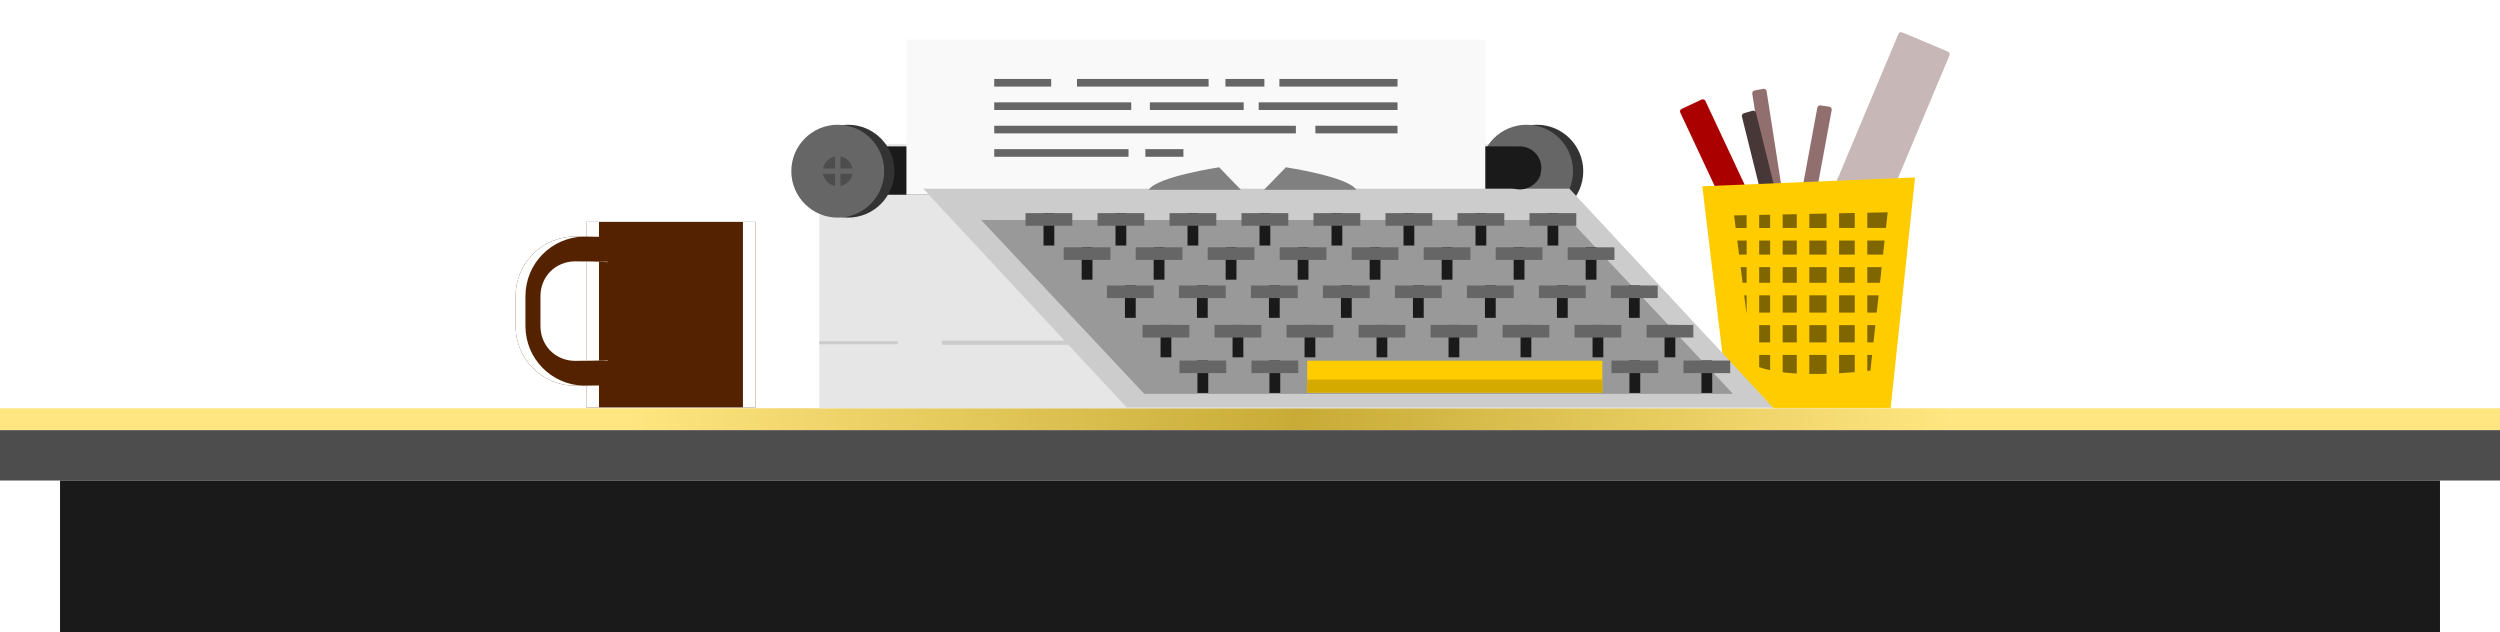 <?xml version="1.0" encoding="UTF-8" standalone="no"?>
<!-- Created with Inkscape (http://www.inkscape.org/) -->

<svg
   xmlns:dc="http://purl.org/dc/elements/1.1/"
   xmlns:cc="http://creativecommons.org/ns#"
   xmlns:rdf="http://www.w3.org/1999/02/22-rdf-syntax-ns#"
   xmlns:svg="http://www.w3.org/2000/svg"
   xmlns="http://www.w3.org/2000/svg"
   xmlns:xlink="http://www.w3.org/1999/xlink"
   xmlns:sodipodi="http://sodipodi.sourceforge.net/DTD/sodipodi-0.dtd"
   xmlns:inkscape="http://www.inkscape.org/namespaces/inkscape"
   width="223.802mm"
   height="56.61mm"
   viewBox="0 0 793 200.586"
   id="svg2"
   version="1.1"
   inkscape:version="0.91 r"
   sodipodi:docname="blog-background.svg">
  <defs
     id="defs4">
    <linearGradient
       inkscape:collect="always"
       id="linearGradient4256">
      <stop
         style="stop-color:#ffe680;stop-opacity:1;"
         offset="0"
         id="stop4258" />
      <stop
         id="stop4264"
         offset="0.507"
         style="stop-color:#c8ab37;stop-opacity:1" />
      <stop
         style="stop-color:#ffe680;stop-opacity:1"
         offset="1"
         id="stop4260" />
    </linearGradient>
    <linearGradient
       inkscape:collect="always"
       xlink:href="#linearGradient4256"
       id="linearGradient4262"
       x1="262.64"
       y1="993.773"
       x2="820.244"
       y2="993.773"
       gradientUnits="userSpaceOnUse"
       gradientTransform="matrix(0.754,0,0,0.052,127.283,933.749)" />
  </defs>
  <sodipodi:namedview
     id="base"
     pagecolor="#ffffff"
     bordercolor="#666666"
     borderopacity="1.0"
     inkscape:pageopacity="0.0"
     inkscape:pageshadow="2"
     inkscape:zoom="2.4780535"
     inkscape:cx="375.14853"
     inkscape:cy="162.16773"
     inkscape:document-units="px"
     inkscape:current-layer="layer1"
     showgrid="false"
     inkscape:snap-page="true"
     inkscape:snap-bbox="true"
     inkscape:bbox-paths="true"
     inkscape:bbox-nodes="true"
     inkscape:snap-bbox-edge-midpoints="true"
     inkscape:snap-global="false"
     inkscape:window-width="1366"
     inkscape:window-height="712"
     inkscape:window-x="0"
     inkscape:window-y="30"
     inkscape:window-maximized="1"
     inkscape:object-nodes="true"
     inkscape:snap-intersection-paths="true"
     inkscape:object-paths="true"
     units="px"
     fit-margin-top="0"
     fit-margin-left="0"
     fit-margin-right="0"
     fit-margin-bottom="0" />
  <g
     inkscape:label="Layer 1"
     inkscape:groupmode="layer"
     id="layer1"
     transform="translate(-126.521,-851.777)">
    <rect
       style="opacity:1;fill:url(#linearGradient4262);fill-opacity:1;stroke:none;stroke-width:1;stroke-linecap:round;stroke-linejoin:miter;stroke-miterlimit:4;stroke-dasharray:none"
       id="rect4136"
       width="793"
       height="6.951"
       x="126.521"
       y="981.272"
       rx="0"
       ry="0" />
    <g
       id="g4230"
       transform="matrix(0.992,0,0,0.992,-14.277,41.54)">
      <rect
         transform="matrix(0.905,-0.424,0.424,0.905,0,0)"
         ry="0.886"
         rx="0.886"
         y="1060.136"
         x="253.42"
         height="67.676"
         width="8.858"
         id="rect4928"
         style="opacity:1;fill:#aa0000;fill-opacity:1;stroke:none;stroke-width:5;stroke-linecap:round;stroke-linejoin:round;stroke-miterlimit:4;stroke-dasharray:none;stroke-dashoffset:0;stroke-opacity:1" />
      <rect
         style="opacity:1;fill:#916f6f;fill-opacity:1;stroke:none;stroke-width:5;stroke-linecap:round;stroke-linejoin:round;stroke-miterlimit:4;stroke-dasharray:none;stroke-dashoffset:0;stroke-opacity:1"
         id="rect4930"
         width="4.661"
         height="67.661"
         x="563.966"
         y="962.884"
         rx="0.884"
         ry="0.886"
         transform="matrix(0.982,-0.187,0.154,0.988,0,0)" />
      <rect
         transform="matrix(0.989,0.149,-0.182,0.983,0,0)"
         ry="0.886"
         rx="0.884"
         y="733.742"
         x="866.268"
         height="67.661"
         width="4.661"
         id="rect4932"
         style="opacity:1;fill:#916f6f;fill-opacity:1;stroke:none;stroke-width:5;stroke-linecap:round;stroke-linejoin:round;stroke-miterlimit:4;stroke-dasharray:none;stroke-dashoffset:0;stroke-opacity:1" />
      <rect
         transform="matrix(0.922,0.387,-0.387,0.922,0,0)"
         ry="0.886"
         rx="0.884"
         y="472.357"
         x="1010.984"
         height="76.534"
         width="17.716"
         id="rect4936"
         style="opacity:1;fill:#c8b7b7;fill-opacity:1;stroke:none;stroke-width:5;stroke-linecap:round;stroke-linejoin:round;stroke-miterlimit:4;stroke-dasharray:none;stroke-dashoffset:0;stroke-opacity:1" />
      <rect
         style="opacity:1;fill:#483737;fill-opacity:1;stroke:none;stroke-width:5;stroke-linecap:round;stroke-linejoin:round;stroke-miterlimit:4;stroke-dasharray:none;stroke-dashoffset:0;stroke-opacity:1"
         id="rect4934"
         width="4.661"
         height="67.661"
         x="472.88"
         y="1011.645"
         rx="0.884"
         ry="0.886"
         transform="matrix(0.962,-0.273,0.241,0.971,0,0)" />
      <path
         sodipodi:nodetypes="ccccc"
         inkscape:connector-curvature="0"
         id="path4902"
         d="m 694.762,947.204 -8.504,-70.865 68.03,-2.835 -7.795,73.716 z"
         style="fill:#ffcc00;fill-rule:evenodd;stroke:none;stroke-width:1px;stroke-linecap:butt;stroke-linejoin:miter;stroke-opacity:1" />
      <path
         inkscape:connector-curvature="0"
         id="path4904"
         d="m 745.531,884.656 -6.514,0.131 0,4.878 5.968,0 0.545,-5.009 z m -10.523,0.214 -5.012,0.101 0,4.694 5.012,0 0,-4.796 z m -9.021,0.184 -5.511,0.112 0,4.5 5.511,0 0,-4.612 z m -9.52,0.195 -4.511,0.093 0,4.324 4.511,0 0,-4.417 z m -8.517,0.173 -3.508,0.071 0,4.174 3.508,0 0,-4.245 z m -7.517,0.153 -4.009,0.082 0.507,4.009 3.502,0 0,-4.091 z m -2.995,8.1 0.567,4.511 2.428,0 0,-4.511 -2.995,0 z m 7.004,0 0,4.511 3.508,0 0,-4.511 -3.508,0 z m 7.514,0 0,4.511 4.511,0 0,-4.511 -4.511,0 z m 8.52,0 0,4.511 5.511,0 0,-4.511 -5.511,0 z m 9.52,0 0,4.511 5.012,0 0,-4.511 -5.012,0 z m 9.021,0 0,4.511 5.039,0 0.491,-4.511 -5.53,0 z m -40.505,8.52 0.633,5.009 1.288,0 0,-5.009 -1.921,0 z m 5.93,0 0,5.009 3.508,0 0,-5.009 -3.508,0 z m 7.514,0 0,5.009 4.511,0 0,-5.009 -4.511,0 z m 8.52,0 0,5.009 5.511,0 0,-5.009 -5.511,0 z m 9.52,0 0,5.009 5.012,0 0,-5.009 -5.012,0 z m 9.021,0 0,5.009 4.058,0 0.545,-5.009 -4.604,0 z m -39.365,9.018 0.696,5.511 0.085,0 0,-5.511 -0.781,0 z m 4.79,0 0,5.511 3.508,0 0,-5.511 -3.508,0 z m 7.514,0 0,5.511 4.511,0 0,-5.511 -4.511,0 z m 8.52,0 0,5.511 5.511,0 0,-5.511 -5.511,0 z m 9.52,0 0,5.511 5.012,0 0,-5.511 -5.012,0 z m 9.021,0 0,5.511 3.02,0 0.6,-5.511 -3.62,0 z m -34.575,9.52 0,5.514 3.508,0 0,-5.514 -3.508,0 z m 7.514,0 0,5.514 4.511,0 0,-5.514 -4.511,0 z m 8.52,0 0,5.514 5.511,0 0,-5.514 -5.511,0 z m 9.52,0 0,5.514 5.012,0 0,-5.514 -5.012,0 z m 9.021,0 0,5.514 1.984,0 0.6,-5.514 -2.584,0 z m -34.575,9.523 0,3.908 c 1.056,0.394 2.252,0.707 3.508,0.981 l 0,-4.889 -3.508,0 z m 7.514,0 0,5.563 c 1.46,0.179 2.969,0.306 4.511,0.392 l 0,-5.955 -4.511,0 z m 8.52,0 0,6.089 c 1.885,0.025 3.713,-0.003 5.511,-0.058 l 0,-6.031 -5.511,0 z m 9.52,0 0,5.862 c 1.869,-0.105 3.557,-0.223 5.012,-0.348 l 0,-5.514 -5.012,0 z m 9.021,0 0,5.113 c 0.165,-0.02 1,-0.104 1,-0.104 l 0.545,-5.009 -1.546,0 z"
         style="fill:#806600;fill-rule:evenodd;stroke:none;stroke-width:1px;stroke-linecap:butt;stroke-linejoin:miter;stroke-opacity:1" />
    </g>
    <rect
       ry="0"
       rx="0"
       y="988.224"
       x="126.521"
       height="15.971"
       width="793"
       id="rect4266"
       style="opacity:1;fill:#4d4d4d;fill-opacity:1;stroke:none;stroke-width:1;stroke-linecap:round;stroke-linejoin:miter;stroke-miterlimit:4;stroke-dasharray:none" />
    <rect
       style="opacity:1;fill:#1a1a1a;fill-opacity:1;stroke:none;stroke-width:1;stroke-linecap:round;stroke-linejoin:miter;stroke-miterlimit:4;stroke-dasharray:none"
       id="rect4270"
       width="754.918"
       height="48.168"
       x="145.563"
       y="-1052.362"
       rx="0"
       ry="0"
       transform="scale(1,-1)" />
    <path
       style="fill:#e6e6e6;fill-rule:evenodd;stroke:none;stroke-width:1px;stroke-linecap:butt;stroke-linejoin:miter;stroke-opacity:1"
       d="m 689.06,981.272 -302.657,0 0,-83.871 221.948,0 0,14.461 z"
       id="path4563"
       inkscape:connector-curvature="0" />
    <circle
       r="14.729"
       cy="906.078"
       cx="614.001"
       id="circle5160"
       style="opacity:1;fill:#333333;fill-opacity:1;stroke:none;stroke-width:2;stroke-linecap:round;stroke-linejoin:miter;stroke-miterlimit:4;stroke-dasharray:none" />
    <circle
       style="opacity:1;fill:#666666;fill-opacity:1;stroke:none;stroke-width:2;stroke-linecap:round;stroke-linejoin:miter;stroke-miterlimit:4;stroke-dasharray:none"
       id="circle5162"
       cx="610.755"
       cy="906.078"
       r="14.729" />
    <path
       inkscape:connector-curvature="0"
       id="path5164"
       d="m 609.899,901.417 a 4.742,4.742 0 0 0 -3.805,3.805 l 3.805,0 0,-3.805 z m 1.713,0 0,3.805 3.805,0 a 4.742,4.742 0 0 0 -3.805,-3.805 z m -5.518,5.518 a 4.742,4.742 0 0 0 3.805,3.805 l 0,-3.805 -3.805,0 z m 5.518,0 0,3.805 a 4.742,4.742 0 0 0 3.805,-3.805 l -3.805,0 z"
       style="opacity:1;fill:#4d4d4d;fill-opacity:1;stroke:none;stroke-width:2;stroke-linecap:round;stroke-linejoin:miter;stroke-miterlimit:4;stroke-dasharray:none" />
    <rect
       style="opacity:1;fill:#1a1a1a;fill-opacity:1;stroke:none;stroke-width:2;stroke-linecap:round;stroke-linejoin:miter;stroke-miterlimit:4;stroke-dasharray:none"
       id="rect5141"
       width="203.385"
       height="15.335"
       x="404.159"
       y="898.209" />
    <rect
       style="opacity:1;fill:#f9f9f9;fill-opacity:1;stroke:none;stroke-width:2;stroke-linecap:round;stroke-linejoin:miter;stroke-miterlimit:4;stroke-dasharray:none"
       id="rect5143"
       width="183.612"
       height="49.257"
       x="414.045"
       y="864.286" />
    <rect
       style="opacity:1;fill:#cccccc;fill-opacity:1;stroke:none;stroke-width:2;stroke-linecap:round;stroke-linejoin:miter;stroke-miterlimit:4;stroke-dasharray:none"
       id="rect4561"
       width="205"
       height="94.797"
       x="-428.752"
       y="1245.397"
       transform="matrix(1,0,0.681,0.732,0,0)" />
    <path
       style="opacity:1;fill:#999999;fill-opacity:1;stroke:none;stroke-width:2;stroke-linecap:round;stroke-linejoin:miter;stroke-miterlimit:4;stroke-dasharray:none"
       d="m 437.756,921.565 186.737,0 51.726,55.142 -186.737,0 z"
       id="rect4620"
       inkscape:connector-curvature="0"
       sodipodi:nodetypes="ccccc" />
    <g
       id="g4851"
       transform="translate(194.217,111.276)">
      <rect
         style="opacity:1;fill:#1a1a1a;fill-opacity:1;stroke:none;stroke-width:2;stroke-linecap:round;stroke-linejoin:miter;stroke-miterlimit:4;stroke-dasharray:none"
         id="rect4853"
         width="3.424"
         height="10.273"
         x="412.44"
         y="818.948" />
      <rect
         y="818.948"
         x="406.733"
         height="3.995"
         width="14.838"
         id="rect4855"
         style="opacity:1;fill:#666666;fill-opacity:1;stroke:none;stroke-width:2;stroke-linecap:round;stroke-linejoin:miter;stroke-miterlimit:4;stroke-dasharray:none" />
    </g>
    <g
       transform="translate(171.379,111.276)"
       id="g4857">
      <rect
         y="818.948"
         x="412.44"
         height="10.273"
         width="3.424"
         id="rect4859"
         style="opacity:1;fill:#1a1a1a;fill-opacity:1;stroke:none;stroke-width:2;stroke-linecap:round;stroke-linejoin:miter;stroke-miterlimit:4;stroke-dasharray:none" />
      <rect
         style="opacity:1;fill:#666666;fill-opacity:1;stroke:none;stroke-width:2;stroke-linecap:round;stroke-linejoin:miter;stroke-miterlimit:4;stroke-dasharray:none"
         id="rect4861"
         width="14.838"
         height="3.995"
         x="406.733"
         y="818.948" />
    </g>
    <g
       id="g4863"
       transform="translate(148.541,111.276)">
      <rect
         style="opacity:1;fill:#1a1a1a;fill-opacity:1;stroke:none;stroke-width:2;stroke-linecap:round;stroke-linejoin:miter;stroke-miterlimit:4;stroke-dasharray:none"
         id="rect4865"
         width="3.424"
         height="10.273"
         x="412.44"
         y="818.948" />
      <rect
         y="818.948"
         x="406.733"
         height="3.995"
         width="14.838"
         id="rect4867"
         style="opacity:1;fill:#666666;fill-opacity:1;stroke:none;stroke-width:2;stroke-linecap:round;stroke-linejoin:miter;stroke-miterlimit:4;stroke-dasharray:none" />
    </g>
    <g
       transform="translate(125.703,111.276)"
       id="g4869">
      <rect
         y="818.948"
         x="412.44"
         height="10.273"
         width="3.424"
         id="rect4871"
         style="opacity:1;fill:#1a1a1a;fill-opacity:1;stroke:none;stroke-width:2;stroke-linecap:round;stroke-linejoin:miter;stroke-miterlimit:4;stroke-dasharray:none" />
      <rect
         style="opacity:1;fill:#666666;fill-opacity:1;stroke:none;stroke-width:2;stroke-linecap:round;stroke-linejoin:miter;stroke-miterlimit:4;stroke-dasharray:none"
         id="rect4873"
         width="14.838"
         height="3.995"
         x="406.733"
         y="818.948" />
    </g>
    <g
       id="g4875"
       transform="translate(102.864,111.276)">
      <rect
         style="opacity:1;fill:#1a1a1a;fill-opacity:1;stroke:none;stroke-width:2;stroke-linecap:round;stroke-linejoin:miter;stroke-miterlimit:4;stroke-dasharray:none"
         id="rect4877"
         width="3.424"
         height="10.273"
         x="412.44"
         y="818.948" />
      <rect
         y="818.948"
         x="406.733"
         height="3.995"
         width="14.838"
         id="rect4879"
         style="opacity:1;fill:#666666;fill-opacity:1;stroke:none;stroke-width:2;stroke-linecap:round;stroke-linejoin:miter;stroke-miterlimit:4;stroke-dasharray:none" />
    </g>
    <g
       transform="translate(80.026,111.276)"
       id="g4881">
      <rect
         y="818.948"
         x="412.44"
         height="10.273"
         width="3.424"
         id="rect4883"
         style="opacity:1;fill:#1a1a1a;fill-opacity:1;stroke:none;stroke-width:2;stroke-linecap:round;stroke-linejoin:miter;stroke-miterlimit:4;stroke-dasharray:none" />
      <rect
         style="opacity:1;fill:#666666;fill-opacity:1;stroke:none;stroke-width:2;stroke-linecap:round;stroke-linejoin:miter;stroke-miterlimit:4;stroke-dasharray:none"
         id="rect4885"
         width="14.838"
         height="3.995"
         x="406.733"
         y="818.948" />
    </g>
    <g
       id="g4887"
       transform="translate(217.055,111.276)">
      <rect
         style="opacity:1;fill:#1a1a1a;fill-opacity:1;stroke:none;stroke-width:2;stroke-linecap:round;stroke-linejoin:miter;stroke-miterlimit:4;stroke-dasharray:none"
         id="rect4889"
         width="3.424"
         height="10.273"
         x="412.44"
         y="818.948" />
      <rect
         y="818.948"
         x="406.733"
         height="3.995"
         width="14.838"
         id="rect4891"
         style="opacity:1;fill:#666666;fill-opacity:1;stroke:none;stroke-width:2;stroke-linecap:round;stroke-linejoin:miter;stroke-miterlimit:4;stroke-dasharray:none" />
    </g>
    <g
       transform="translate(57.188,111.276)"
       id="g4893">
      <rect
         y="818.948"
         x="412.44"
         height="10.273"
         width="3.424"
         id="rect4895"
         style="opacity:1;fill:#1a1a1a;fill-opacity:1;stroke:none;stroke-width:2;stroke-linecap:round;stroke-linejoin:miter;stroke-miterlimit:4;stroke-dasharray:none" />
      <rect
         style="opacity:1;fill:#666666;fill-opacity:1;stroke:none;stroke-width:2;stroke-linecap:round;stroke-linejoin:miter;stroke-miterlimit:4;stroke-dasharray:none"
         id="rect4897"
         width="14.838"
         height="3.995"
         x="406.733"
         y="818.948" />
    </g>
    <g
       transform="translate(182.111,100.442)"
       id="g4901">
      <rect
         y="818.948"
         x="412.44"
         height="10.273"
         width="3.424"
         id="rect4903"
         style="opacity:1;fill:#1a1a1a;fill-opacity:1;stroke:none;stroke-width:2;stroke-linecap:round;stroke-linejoin:miter;stroke-miterlimit:4;stroke-dasharray:none" />
      <rect
         style="opacity:1;fill:#666666;fill-opacity:1;stroke:none;stroke-width:2;stroke-linecap:round;stroke-linejoin:miter;stroke-miterlimit:4;stroke-dasharray:none"
         id="rect4905"
         width="14.838"
         height="3.995"
         x="406.733"
         y="818.948" />
    </g>
    <g
       id="g4907"
       transform="translate(159.272,100.442)">
      <rect
         style="opacity:1;fill:#1a1a1a;fill-opacity:1;stroke:none;stroke-width:2;stroke-linecap:round;stroke-linejoin:miter;stroke-miterlimit:4;stroke-dasharray:none"
         id="rect4909"
         width="3.424"
         height="10.273"
         x="412.44"
         y="818.948" />
      <rect
         y="818.948"
         x="406.733"
         height="3.995"
         width="14.838"
         id="rect4911"
         style="opacity:1;fill:#666666;fill-opacity:1;stroke:none;stroke-width:2;stroke-linecap:round;stroke-linejoin:miter;stroke-miterlimit:4;stroke-dasharray:none" />
    </g>
    <g
       transform="translate(136.434,100.442)"
       id="g4913">
      <rect
         y="818.948"
         x="412.44"
         height="10.273"
         width="3.424"
         id="rect4915"
         style="opacity:1;fill:#1a1a1a;fill-opacity:1;stroke:none;stroke-width:2;stroke-linecap:round;stroke-linejoin:miter;stroke-miterlimit:4;stroke-dasharray:none" />
      <rect
         style="opacity:1;fill:#666666;fill-opacity:1;stroke:none;stroke-width:2;stroke-linecap:round;stroke-linejoin:miter;stroke-miterlimit:4;stroke-dasharray:none"
         id="rect4917"
         width="14.838"
         height="3.995"
         x="406.733"
         y="818.948" />
    </g>
    <g
       id="g4919"
       transform="translate(113.596,100.442)">
      <rect
         style="opacity:1;fill:#1a1a1a;fill-opacity:1;stroke:none;stroke-width:2;stroke-linecap:round;stroke-linejoin:miter;stroke-miterlimit:4;stroke-dasharray:none"
         id="rect4921"
         width="3.424"
         height="10.273"
         x="412.44"
         y="818.948" />
      <rect
         y="818.948"
         x="406.733"
         height="3.995"
         width="14.838"
         id="rect4923"
         style="opacity:1;fill:#666666;fill-opacity:1;stroke:none;stroke-width:2;stroke-linecap:round;stroke-linejoin:miter;stroke-miterlimit:4;stroke-dasharray:none" />
    </g>
    <g
       transform="translate(90.758,100.442)"
       id="g4925">
      <rect
         y="818.948"
         x="412.44"
         height="10.273"
         width="3.424"
         id="rect4927"
         style="opacity:1;fill:#1a1a1a;fill-opacity:1;stroke:none;stroke-width:2;stroke-linecap:round;stroke-linejoin:miter;stroke-miterlimit:4;stroke-dasharray:none" />
      <rect
         style="opacity:1;fill:#666666;fill-opacity:1;stroke:none;stroke-width:2;stroke-linecap:round;stroke-linejoin:miter;stroke-miterlimit:4;stroke-dasharray:none"
         id="rect4929"
         width="14.838"
         height="3.995"
         x="406.733"
         y="818.948" />
    </g>
    <g
       id="g4931"
       transform="translate(67.92,100.442)">
      <rect
         style="opacity:1;fill:#1a1a1a;fill-opacity:1;stroke:none;stroke-width:2;stroke-linecap:round;stroke-linejoin:miter;stroke-miterlimit:4;stroke-dasharray:none"
         id="rect4933"
         width="3.424"
         height="10.273"
         x="412.44"
         y="818.948" />
      <rect
         y="818.948"
         x="406.733"
         height="3.995"
         width="14.838"
         id="rect4935"
         style="opacity:1;fill:#666666;fill-opacity:1;stroke:none;stroke-width:2;stroke-linecap:round;stroke-linejoin:miter;stroke-miterlimit:4;stroke-dasharray:none" />
    </g>
    <g
       transform="translate(204.949,100.442)"
       id="g4937">
      <rect
         y="818.948"
         x="412.44"
         height="10.273"
         width="3.424"
         id="rect4939"
         style="opacity:1;fill:#1a1a1a;fill-opacity:1;stroke:none;stroke-width:2;stroke-linecap:round;stroke-linejoin:miter;stroke-miterlimit:4;stroke-dasharray:none" />
      <rect
         style="opacity:1;fill:#666666;fill-opacity:1;stroke:none;stroke-width:2;stroke-linecap:round;stroke-linejoin:miter;stroke-miterlimit:4;stroke-dasharray:none"
         id="rect4941"
         width="14.838"
         height="3.995"
         x="406.733"
         y="818.948" />
    </g>
    <g
       id="g4943"
       transform="translate(45.082,100.442)">
      <rect
         style="opacity:1;fill:#1a1a1a;fill-opacity:1;stroke:none;stroke-width:2;stroke-linecap:round;stroke-linejoin:miter;stroke-miterlimit:4;stroke-dasharray:none"
         id="rect4945"
         width="3.424"
         height="10.273"
         x="412.44"
         y="818.948" />
      <rect
         y="818.948"
         x="406.733"
         height="3.995"
         width="14.838"
         id="rect4947"
         style="opacity:1;fill:#666666;fill-opacity:1;stroke:none;stroke-width:2;stroke-linecap:round;stroke-linejoin:miter;stroke-miterlimit:4;stroke-dasharray:none" />
    </g>
    <g
       transform="translate(207.937,123.382)"
       id="g4951">
      <rect
         y="818.948"
         x="412.44"
         height="10.273"
         width="3.424"
         id="rect4953"
         style="opacity:1;fill:#1a1a1a;fill-opacity:1;stroke:none;stroke-width:2;stroke-linecap:round;stroke-linejoin:miter;stroke-miterlimit:4;stroke-dasharray:none" />
      <rect
         style="opacity:1;fill:#666666;fill-opacity:1;stroke:none;stroke-width:2;stroke-linecap:round;stroke-linejoin:miter;stroke-miterlimit:4;stroke-dasharray:none"
         id="rect4955"
         width="14.838"
         height="3.995"
         x="406.733"
         y="818.948" />
    </g>
    <g
       id="g4957"
       transform="translate(185.099,123.382)">
      <rect
         style="opacity:1;fill:#1a1a1a;fill-opacity:1;stroke:none;stroke-width:2;stroke-linecap:round;stroke-linejoin:miter;stroke-miterlimit:4;stroke-dasharray:none"
         id="rect4959"
         width="3.424"
         height="10.273"
         x="412.44"
         y="818.948" />
      <rect
         y="818.948"
         x="406.733"
         height="3.995"
         width="14.838"
         id="rect4961"
         style="opacity:1;fill:#666666;fill-opacity:1;stroke:none;stroke-width:2;stroke-linecap:round;stroke-linejoin:miter;stroke-miterlimit:4;stroke-dasharray:none" />
    </g>
    <g
       transform="translate(162.261,123.382)"
       id="g4963">
      <rect
         y="818.948"
         x="412.44"
         height="10.273"
         width="3.424"
         id="rect4965"
         style="opacity:1;fill:#1a1a1a;fill-opacity:1;stroke:none;stroke-width:2;stroke-linecap:round;stroke-linejoin:miter;stroke-miterlimit:4;stroke-dasharray:none" />
      <rect
         style="opacity:1;fill:#666666;fill-opacity:1;stroke:none;stroke-width:2;stroke-linecap:round;stroke-linejoin:miter;stroke-miterlimit:4;stroke-dasharray:none"
         id="rect4967"
         width="14.838"
         height="3.995"
         x="406.733"
         y="818.948" />
    </g>
    <g
       id="g4969"
       transform="translate(139.423,123.382)">
      <rect
         style="opacity:1;fill:#1a1a1a;fill-opacity:1;stroke:none;stroke-width:2;stroke-linecap:round;stroke-linejoin:miter;stroke-miterlimit:4;stroke-dasharray:none"
         id="rect4971"
         width="3.424"
         height="10.273"
         x="412.44"
         y="818.948" />
      <rect
         y="818.948"
         x="406.733"
         height="3.995"
         width="14.838"
         id="rect4973"
         style="opacity:1;fill:#666666;fill-opacity:1;stroke:none;stroke-width:2;stroke-linecap:round;stroke-linejoin:miter;stroke-miterlimit:4;stroke-dasharray:none" />
    </g>
    <g
       transform="translate(116.585,123.382)"
       id="g4975">
      <rect
         y="818.948"
         x="412.44"
         height="10.273"
         width="3.424"
         id="rect4977"
         style="opacity:1;fill:#1a1a1a;fill-opacity:1;stroke:none;stroke-width:2;stroke-linecap:round;stroke-linejoin:miter;stroke-miterlimit:4;stroke-dasharray:none" />
      <rect
         style="opacity:1;fill:#666666;fill-opacity:1;stroke:none;stroke-width:2;stroke-linecap:round;stroke-linejoin:miter;stroke-miterlimit:4;stroke-dasharray:none"
         id="rect4979"
         width="14.838"
         height="3.995"
         x="406.733"
         y="818.948" />
    </g>
    <g
       id="g4981"
       transform="translate(93.747,123.382)">
      <rect
         style="opacity:1;fill:#1a1a1a;fill-opacity:1;stroke:none;stroke-width:2;stroke-linecap:round;stroke-linejoin:miter;stroke-miterlimit:4;stroke-dasharray:none"
         id="rect4983"
         width="3.424"
         height="10.273"
         x="412.44"
         y="818.948" />
      <rect
         y="818.948"
         x="406.733"
         height="3.995"
         width="14.838"
         id="rect4985"
         style="opacity:1;fill:#666666;fill-opacity:1;stroke:none;stroke-width:2;stroke-linecap:round;stroke-linejoin:miter;stroke-miterlimit:4;stroke-dasharray:none" />
    </g>
    <g
       transform="translate(230.775,123.382)"
       id="g4987">
      <rect
         y="818.948"
         x="412.44"
         height="10.273"
         width="3.424"
         id="rect4989"
         style="opacity:1;fill:#1a1a1a;fill-opacity:1;stroke:none;stroke-width:2;stroke-linecap:round;stroke-linejoin:miter;stroke-miterlimit:4;stroke-dasharray:none" />
      <rect
         style="opacity:1;fill:#666666;fill-opacity:1;stroke:none;stroke-width:2;stroke-linecap:round;stroke-linejoin:miter;stroke-miterlimit:4;stroke-dasharray:none"
         id="rect4991"
         width="14.838"
         height="3.995"
         x="406.733"
         y="818.948" />
    </g>
    <g
       id="g4993"
       transform="translate(70.909,123.382)">
      <rect
         style="opacity:1;fill:#1a1a1a;fill-opacity:1;stroke:none;stroke-width:2;stroke-linecap:round;stroke-linejoin:miter;stroke-miterlimit:4;stroke-dasharray:none"
         id="rect4995"
         width="3.424"
         height="10.273"
         x="412.44"
         y="818.948" />
      <rect
         y="818.948"
         x="406.733"
         height="3.995"
         width="14.838"
         id="rect4997"
         style="opacity:1;fill:#666666;fill-opacity:1;stroke:none;stroke-width:2;stroke-linecap:round;stroke-linejoin:miter;stroke-miterlimit:4;stroke-dasharray:none" />
    </g>
    <g
       id="g5001"
       transform="translate(219.236,135.892)">
      <rect
         style="opacity:1;fill:#1a1a1a;fill-opacity:1;stroke:none;stroke-width:2;stroke-linecap:round;stroke-linejoin:miter;stroke-miterlimit:4;stroke-dasharray:none"
         id="rect5003"
         width="3.424"
         height="10.273"
         x="412.44"
         y="818.948" />
      <rect
         y="818.948"
         x="406.733"
         height="3.995"
         width="14.838"
         id="rect5005"
         style="opacity:1;fill:#666666;fill-opacity:1;stroke:none;stroke-width:2;stroke-linecap:round;stroke-linejoin:miter;stroke-miterlimit:4;stroke-dasharray:none" />
    </g>
    <g
       transform="translate(196.398,135.892)"
       id="g5007">
      <rect
         y="818.948"
         x="412.44"
         height="10.273"
         width="3.424"
         id="rect5009"
         style="opacity:1;fill:#1a1a1a;fill-opacity:1;stroke:none;stroke-width:2;stroke-linecap:round;stroke-linejoin:miter;stroke-miterlimit:4;stroke-dasharray:none" />
      <rect
         style="opacity:1;fill:#666666;fill-opacity:1;stroke:none;stroke-width:2;stroke-linecap:round;stroke-linejoin:miter;stroke-miterlimit:4;stroke-dasharray:none"
         id="rect5011"
         width="14.838"
         height="3.995"
         x="406.733"
         y="818.948" />
    </g>
    <g
       id="g5013"
       transform="translate(173.56,135.892)">
      <rect
         style="opacity:1;fill:#1a1a1a;fill-opacity:1;stroke:none;stroke-width:2;stroke-linecap:round;stroke-linejoin:miter;stroke-miterlimit:4;stroke-dasharray:none"
         id="rect5015"
         width="3.424"
         height="10.273"
         x="412.44"
         y="818.948" />
      <rect
         y="818.948"
         x="406.733"
         height="3.995"
         width="14.838"
         id="rect5017"
         style="opacity:1;fill:#666666;fill-opacity:1;stroke:none;stroke-width:2;stroke-linecap:round;stroke-linejoin:miter;stroke-miterlimit:4;stroke-dasharray:none" />
    </g>
    <g
       transform="translate(150.722,135.892)"
       id="g5019">
      <rect
         y="818.948"
         x="412.44"
         height="10.273"
         width="3.424"
         id="rect5021"
         style="opacity:1;fill:#1a1a1a;fill-opacity:1;stroke:none;stroke-width:2;stroke-linecap:round;stroke-linejoin:miter;stroke-miterlimit:4;stroke-dasharray:none" />
      <rect
         style="opacity:1;fill:#666666;fill-opacity:1;stroke:none;stroke-width:2;stroke-linecap:round;stroke-linejoin:miter;stroke-miterlimit:4;stroke-dasharray:none"
         id="rect5023"
         width="14.838"
         height="3.995"
         x="406.733"
         y="818.948" />
    </g>
    <g
       id="g5025"
       transform="translate(127.884,135.892)">
      <rect
         style="opacity:1;fill:#1a1a1a;fill-opacity:1;stroke:none;stroke-width:2;stroke-linecap:round;stroke-linejoin:miter;stroke-miterlimit:4;stroke-dasharray:none"
         id="rect5027"
         width="3.424"
         height="10.273"
         x="412.44"
         y="818.948" />
      <rect
         y="818.948"
         x="406.733"
         height="3.995"
         width="14.838"
         id="rect5029"
         style="opacity:1;fill:#666666;fill-opacity:1;stroke:none;stroke-width:2;stroke-linecap:round;stroke-linejoin:miter;stroke-miterlimit:4;stroke-dasharray:none" />
    </g>
    <g
       transform="translate(105.046,135.892)"
       id="g5031">
      <rect
         y="818.948"
         x="412.44"
         height="10.273"
         width="3.424"
         id="rect5033"
         style="opacity:1;fill:#1a1a1a;fill-opacity:1;stroke:none;stroke-width:2;stroke-linecap:round;stroke-linejoin:miter;stroke-miterlimit:4;stroke-dasharray:none" />
      <rect
         style="opacity:1;fill:#666666;fill-opacity:1;stroke:none;stroke-width:2;stroke-linecap:round;stroke-linejoin:miter;stroke-miterlimit:4;stroke-dasharray:none"
         id="rect5035"
         width="14.838"
         height="3.995"
         x="406.733"
         y="818.948" />
    </g>
    <g
       id="g5037"
       transform="translate(242.075,135.892)">
      <rect
         style="opacity:1;fill:#1a1a1a;fill-opacity:1;stroke:none;stroke-width:2;stroke-linecap:round;stroke-linejoin:miter;stroke-miterlimit:4;stroke-dasharray:none"
         id="rect5039"
         width="3.424"
         height="10.273"
         x="412.44"
         y="818.948" />
      <rect
         y="818.948"
         x="406.733"
         height="3.995"
         width="14.838"
         id="rect5041"
         style="opacity:1;fill:#666666;fill-opacity:1;stroke:none;stroke-width:2;stroke-linecap:round;stroke-linejoin:miter;stroke-miterlimit:4;stroke-dasharray:none" />
    </g>
    <g
       transform="translate(82.208,135.892)"
       id="g5043">
      <rect
         y="818.948"
         x="412.44"
         height="10.273"
         width="3.424"
         id="rect5045"
         style="opacity:1;fill:#1a1a1a;fill-opacity:1;stroke:none;stroke-width:2;stroke-linecap:round;stroke-linejoin:miter;stroke-miterlimit:4;stroke-dasharray:none" />
      <rect
         style="opacity:1;fill:#666666;fill-opacity:1;stroke:none;stroke-width:2;stroke-linecap:round;stroke-linejoin:miter;stroke-miterlimit:4;stroke-dasharray:none"
         id="rect5047"
         width="14.838"
         height="3.995"
         x="406.733"
         y="818.948" />
    </g>
    <g
       transform="translate(230.939,147.191)"
       id="g5051">
      <rect
         y="818.948"
         x="412.44"
         height="10.273"
         width="3.424"
         id="rect5053"
         style="opacity:1;fill:#1a1a1a;fill-opacity:1;stroke:none;stroke-width:2;stroke-linecap:round;stroke-linejoin:miter;stroke-miterlimit:4;stroke-dasharray:none" />
      <rect
         style="opacity:1;fill:#666666;fill-opacity:1;stroke:none;stroke-width:2;stroke-linecap:round;stroke-linejoin:miter;stroke-miterlimit:4;stroke-dasharray:none"
         id="rect5055"
         width="14.838"
         height="3.995"
         x="406.733"
         y="818.948" />
    </g>
    <g
       id="g5081"
       transform="translate(116.749,147.191)">
      <rect
         style="opacity:1;fill:#1a1a1a;fill-opacity:1;stroke:none;stroke-width:2;stroke-linecap:round;stroke-linejoin:miter;stroke-miterlimit:4;stroke-dasharray:none"
         id="rect5083"
         width="3.424"
         height="10.273"
         x="412.44"
         y="818.948" />
      <rect
         y="818.948"
         x="406.733"
         height="3.995"
         width="14.838"
         id="rect5085"
         style="opacity:1;fill:#666666;fill-opacity:1;stroke:none;stroke-width:2;stroke-linecap:round;stroke-linejoin:miter;stroke-miterlimit:4;stroke-dasharray:none" />
    </g>
    <g
       transform="translate(253.777,147.191)"
       id="g5087">
      <rect
         y="818.948"
         x="412.44"
         height="10.273"
         width="3.424"
         id="rect5089"
         style="opacity:1;fill:#1a1a1a;fill-opacity:1;stroke:none;stroke-width:2;stroke-linecap:round;stroke-linejoin:miter;stroke-miterlimit:4;stroke-dasharray:none" />
      <rect
         style="opacity:1;fill:#666666;fill-opacity:1;stroke:none;stroke-width:2;stroke-linecap:round;stroke-linejoin:miter;stroke-miterlimit:4;stroke-dasharray:none"
         id="rect5091"
         width="14.838"
         height="3.995"
         x="406.733"
         y="818.948" />
    </g>
    <g
       id="g5093"
       transform="translate(93.911,147.191)">
      <rect
         style="opacity:1;fill:#1a1a1a;fill-opacity:1;stroke:none;stroke-width:2;stroke-linecap:round;stroke-linejoin:miter;stroke-miterlimit:4;stroke-dasharray:none"
         id="rect5095"
         width="3.424"
         height="10.273"
         x="412.44"
         y="818.948" />
      <rect
         y="818.948"
         x="406.733"
         height="3.995"
         width="14.838"
         id="rect5097"
         style="opacity:1;fill:#666666;fill-opacity:1;stroke:none;stroke-width:2;stroke-linecap:round;stroke-linejoin:miter;stroke-miterlimit:4;stroke-dasharray:none" />
    </g>
    <rect
       style="opacity:1;fill:#ffcc00;fill-opacity:1;stroke:none;stroke-width:2;stroke-linecap:round;stroke-linejoin:miter;stroke-miterlimit:4;stroke-dasharray:none"
       id="rect5123"
       width="93.622"
       height="10.089"
       x="541.161"
       y="966.206" />
    <circle
       style="opacity:1;fill:#333333;fill-opacity:1;stroke:none;stroke-width:2;stroke-linecap:round;stroke-linejoin:miter;stroke-miterlimit:4;stroke-dasharray:none"
       id="path5125"
       cx="395.5"
       cy="906.078"
       r="14.729" />
    <circle
       r="14.729"
       cy="906.078"
       cx="392.254"
       id="circle5127"
       style="opacity:1;fill:#666666;fill-opacity:1;stroke:none;stroke-width:2;stroke-linecap:round;stroke-linejoin:miter;stroke-miterlimit:4;stroke-dasharray:none" />
    <path
       style="opacity:1;fill:#4d4d4d;fill-opacity:1;stroke:none;stroke-width:2;stroke-linecap:round;stroke-linejoin:miter;stroke-miterlimit:4;stroke-dasharray:none"
       d="m 391.398,901.417 a 4.742,4.742 0 0 0 -3.805,3.805 l 3.805,0 0,-3.805 z m 1.713,0 0,3.805 3.805,0 a 4.742,4.742 0 0 0 -3.805,-3.805 z m -5.518,5.518 a 4.742,4.742 0 0 0 3.805,3.805 l 0,-3.805 -3.805,0 z m 5.518,0 0,3.805 a 4.742,4.742 0 0 0 3.805,-3.805 l -3.805,0 z"
       id="circle5129"
       inkscape:connector-curvature="0" />
    <rect
       style="opacity:1;fill:#666666;fill-opacity:1;stroke:none;stroke-width:2;stroke-linecap:round;stroke-linejoin:miter;stroke-miterlimit:4;stroke-dasharray:none"
       id="rect5145"
       width="42.604"
       height="2.421"
       x="441.89"
       y="899.085" />
    <rect
       y="891.664"
       x="543.759"
       height="2.421"
       width="26.054"
       id="rect5147"
       style="opacity:1;fill:#666666;fill-opacity:1;stroke:none;stroke-width:2;stroke-linecap:round;stroke-linejoin:miter;stroke-miterlimit:4;stroke-dasharray:none" />
    <rect
       style="opacity:1;fill:#666666;fill-opacity:1;stroke:none;stroke-width:2;stroke-linecap:round;stroke-linejoin:miter;stroke-miterlimit:4;stroke-dasharray:none"
       id="rect5149"
       width="44.031"
       height="2.421"
       x="525.782"
       y="884.242" />
    <rect
       y="876.821"
       x="532.345"
       height="2.421"
       width="37.468"
       id="rect5151"
       style="opacity:1;fill:#666666;fill-opacity:1;stroke:none;stroke-width:2;stroke-linecap:round;stroke-linejoin:miter;stroke-miterlimit:4;stroke-dasharray:none" />
    <circle
       style="opacity:1;fill:#1a1a1a;fill-opacity:1;stroke:none;stroke-width:2;stroke-linecap:round;stroke-linejoin:miter;stroke-miterlimit:4;stroke-dasharray:none"
       id="path5166"
       cx="608.592"
       cy="905.036"
       r="6.827" />
    <rect
       style="opacity:1;fill:#666666;fill-opacity:1;stroke:none;stroke-width:2;stroke-linecap:round;stroke-linejoin:miter;stroke-miterlimit:4;stroke-dasharray:none"
       id="rect5168"
       width="18.064"
       height="2.421"
       x="441.89"
       y="876.821" />
    <rect
       style="opacity:1;fill:#666666;fill-opacity:1;stroke:none;stroke-width:2;stroke-linecap:round;stroke-linejoin:miter;stroke-miterlimit:4;stroke-dasharray:none"
       id="rect5170"
       width="41.748"
       height="2.421"
       x="468.142"
       y="876.821" />
    <rect
       style="opacity:1;fill:#666666;fill-opacity:1;stroke:none;stroke-width:2;stroke-linecap:round;stroke-linejoin:miter;stroke-miterlimit:4;stroke-dasharray:none"
       id="rect5172"
       width="12.357"
       height="2.421"
       x="515.224"
       y="876.821" />
    <rect
       y="884.242"
       x="441.89"
       height="2.421"
       width="43.46"
       id="rect5174"
       style="opacity:1;fill:#666666;fill-opacity:1;stroke:none;stroke-width:2;stroke-linecap:round;stroke-linejoin:miter;stroke-miterlimit:4;stroke-dasharray:none" />
    <rect
       y="884.242"
       x="491.255"
       height="2.421"
       width="29.763"
       id="rect5176"
       style="opacity:1;fill:#666666;fill-opacity:1;stroke:none;stroke-width:2;stroke-linecap:round;stroke-linejoin:miter;stroke-miterlimit:4;stroke-dasharray:none" />
    <rect
       style="opacity:1;fill:#666666;fill-opacity:1;stroke:none;stroke-width:2;stroke-linecap:round;stroke-linejoin:miter;stroke-miterlimit:4;stroke-dasharray:none"
       id="rect5178"
       width="95.679"
       height="2.421"
       x="441.89"
       y="891.664" />
    <rect
       y="899.085"
       x="489.828"
       height="2.421"
       width="12.072"
       id="rect5180"
       style="opacity:1;fill:#666666;fill-opacity:1;stroke:none;stroke-width:2;stroke-linecap:round;stroke-linejoin:miter;stroke-miterlimit:4;stroke-dasharray:none" />
    <g
       id="g5186"
       transform="translate(59.349,0)">
      <path
         inkscape:connector-curvature="0"
         id="path5182"
         d="m 431.558,911.971 29.225,0 -6.904,-7.134 c 0,0 -19.79,2.992 -22.322,7.134 z"
         style="fill:#808080;fill-rule:evenodd;stroke:none;stroke-width:1px;stroke-linecap:butt;stroke-linejoin:miter;stroke-opacity:1" />
      <path
         style="fill:#808080;fill-rule:evenodd;stroke:none;stroke-width:1px;stroke-linecap:butt;stroke-linejoin:miter;stroke-opacity:1"
         d="m 497.372,911.971 -29.225,0 6.904,-7.134 c 0,0 19.79,2.992 22.322,7.134 z"
         id="path5184"
         inkscape:connector-curvature="0" />
    </g>
    <rect
       y="972.198"
       x="541.161"
       height="4.096"
       width="93.622"
       id="rect5190"
       style="opacity:1;fill:#d4aa00;fill-opacity:1;stroke:none;stroke-width:2;stroke-linecap:round;stroke-linejoin:miter;stroke-miterlimit:4;stroke-dasharray:none" />
    <path
       inkscape:connector-curvature="0"
       id="path5458"
       d="m 425.308,960.48 43.158,0"
       style="fill:#cccccc;fill-rule:evenodd;stroke:#cccccc;stroke-width:1.317px;stroke-linecap:butt;stroke-linejoin:miter;stroke-opacity:1;fill-opacity:1" />
    <rect
       style="opacity:1;fill:#552200;fill-opacity:1;stroke:none;stroke-width:2;stroke-linecap:round;stroke-linejoin:miter;stroke-miterlimit:4;stroke-dasharray:none"
       id="rect5336"
       width="53.721"
       height="58.873"
       x="312.492"
       y="922.153" />
    <rect
       style="opacity:1;fill:#ffffff;fill-opacity:1;stroke:none;stroke-width:2;stroke-linecap:round;stroke-linejoin:miter;stroke-miterlimit:4;stroke-dasharray:none"
       id="rect5351"
       width="4.026"
       height="58.873"
       x="312.492"
       y="922.153" />
    <path
       style="opacity:1;fill:#552200;fill-opacity:1;stroke:none;stroke-width:2;stroke-linecap:round;stroke-linejoin:miter;stroke-miterlimit:4;stroke-dasharray:none"
       d="m 309.017,926.792 c -10.498,0 -18.95,8.451 -18.95,18.95 l 0,9.441 c 0,10.498 8.451,18.949 18.95,18.949 0.859,0 9.435,-0.074 10.263,-0.184 l 0,-7.984 c -0.809,0.178 -9.388,0.282 -10.263,0.282 -6.267,0 -11.066,-4.8 -11.066,-11.066 l 0,-9.441 c 0,-6.267 4.8,-11.066 11.066,-11.066 0.875,0 9.454,0.104 10.263,0.282 l 0,-7.976 c -0.828,-0.11 -9.404,-0.186 -10.263,-0.186 z"
       id="rect5338"
       inkscape:connector-curvature="0"
       sodipodi:nodetypes="ssssccssssccs" />
    <rect
       y="922.153"
       x="362.187"
       height="58.873"
       width="4.026"
       id="rect5349"
       style="opacity:1;fill:#ffffff;fill-opacity:1;stroke:none;stroke-width:2;stroke-linecap:round;stroke-linejoin:miter;stroke-miterlimit:4;stroke-dasharray:none" />
    <path
       style="opacity:1;fill:#ffffff;fill-opacity:1;stroke:none;stroke-width:2;stroke-linecap:round;stroke-linejoin:miter;stroke-miterlimit:4;stroke-dasharray:none"
       d="m 309.017,926.793 c -10.498,0 -18.949,8.451 -18.95,18.949 l 0,9.439 c 0,10.498 8.451,18.949 18.95,18.949 0.218,0 1.648,-0.016 2.604,-0.025 -10.254,-0.276 -18.431,-8.602 -18.431,-18.924 l 0,-9.439 c 0,-10.323 8.177,-18.649 18.431,-18.924 -0.956,-0.009 -2.387,-0.025 -2.604,-0.025 z m 3.123,7.881 c -0.242,0 -0.476,0.021 -0.713,0.035 2.782,0.036 7.233,0.11 7.853,0.247 l 0,-0.156 c -2.83,-0.08 -6.57,-0.126 -7.14,-0.126 z m 7.14,31.29 c -0.62,0.137 -5.071,0.211 -7.853,0.247 0.237,0.014 0.471,0.035 0.713,0.035 0.57,0 4.31,-0.046 7.14,-0.126 l 0,-0.156 z"
       id="path5353"
       inkscape:connector-curvature="0" />
    <path
       style="color:#000000;font-style:normal;font-variant:normal;font-weight:normal;font-stretch:normal;font-size:medium;line-height:normal;font-family:sans-serif;text-indent:0;text-align:start;text-decoration:none;text-decoration-line:none;text-decoration-style:solid;text-decoration-color:#000000;letter-spacing:normal;word-spacing:normal;text-transform:none;direction:ltr;block-progression:tb;writing-mode:lr-tb;baseline-shift:baseline;text-anchor:start;white-space:normal;clip-rule:nonzero;display:inline;overflow:visible;visibility:visible;opacity:1;isolation:auto;mix-blend-mode:normal;color-interpolation:sRGB;color-interpolation-filters:linearRGB;solid-color:#000000;solid-opacity:1;fill:#ffffff;fill-opacity:1;fill-rule:evenodd;stroke:none;stroke-width:2.033;stroke-linecap:round;stroke-linejoin:miter;stroke-miterlimit:4;stroke-dasharray:none;stroke-dashoffset:0;stroke-opacity:1;color-rendering:auto;image-rendering:auto;shape-rendering:auto;text-rendering:auto;enable-background:accumulate"
       d="m 327.415,898.341 a 1.311,1.311 0 0 0 -0.899,0.403 c -1.527,1.549 -2.228,3.105 -2.269,4.569 -0.042,1.463 0.493,2.67 0.942,3.743 0.448,1.072 0.831,2.023 0.879,3.027 0.048,1.004 -0.185,2.127 -1.252,3.702 a 1.311,1.311 0 0 0 2.171,1.471 c 1.312,-1.936 1.772,-3.728 1.698,-5.296 -0.075,-1.569 -0.632,-2.847 -1.078,-3.914 -0.446,-1.067 -0.759,-1.909 -0.738,-2.657 0.021,-0.748 0.294,-1.566 1.516,-2.806 a 1.311,1.311 0 0 0 -0.97,-2.241 z m 8.399,0 a 1.311,1.311 0 0 0 -0.899,0.403 c -1.527,1.549 -2.228,3.105 -2.269,4.569 -0.042,1.463 0.491,2.67 0.939,3.743 0.448,1.072 0.831,2.023 0.879,3.027 0.048,1.004 -0.185,2.127 -1.252,3.702 a 1.311,1.311 0 1 0 2.171,1.471 c 1.312,-1.936 1.775,-3.728 1.7,-5.296 -0.075,-1.569 -0.632,-2.847 -1.078,-3.914 -0.446,-1.067 -0.762,-1.909 -0.74,-2.657 0.021,-0.748 0.294,-1.566 1.516,-2.806 a 1.311,1.311 0 0 0 -0.967,-2.241 z m 8.399,0 a 1.311,1.311 0 0 0 -0.899,0.403 c -1.527,1.549 -2.23,3.105 -2.272,4.569 -0.042,1.463 0.493,2.67 0.942,3.743 0.448,1.072 0.831,2.023 0.879,3.027 0.048,1.004 -0.185,2.127 -1.252,3.702 a 1.311,1.311 0 0 0 2.171,1.471 c 1.312,-1.936 1.775,-3.728 1.7,-5.296 -0.075,-1.569 -0.634,-2.847 -1.08,-3.914 -0.446,-1.067 -0.759,-1.909 -0.738,-2.657 0.021,-0.748 0.294,-1.566 1.516,-2.806 a 1.311,1.311 0 0 0 -0.967,-2.241 z m 8.397,0 a 1.311,1.311 0 0 0 -0.899,0.403 c -1.527,1.549 -2.228,3.105 -2.269,4.569 -0.042,1.463 0.493,2.67 0.942,3.743 0.448,1.072 0.831,2.023 0.879,3.027 0.048,1.004 -0.185,2.127 -1.252,3.702 a 1.311,1.311 0 0 0 2.171,1.471 c 1.312,-1.936 1.772,-3.728 1.697,-5.296 -0.075,-1.569 -0.632,-2.847 -1.078,-3.914 -0.446,-1.067 -0.759,-1.909 -0.738,-2.657 0.021,-0.748 0.294,-1.566 1.516,-2.806 a 1.311,1.311 0 0 0 -0.97,-2.241 z"
       id="path5433"
       inkscape:connector-curvature="0" />
    <path
       style="fill:#cccccc;fill-rule:evenodd;stroke:#cccccc;stroke-width:1px;stroke-linecap:butt;stroke-linejoin:miter;stroke-opacity:1;fill-opacity:1"
       d="m 386.403,960.48 24.896,0"
       id="path5456"
       inkscape:connector-curvature="0" />
  </g>
</svg>
